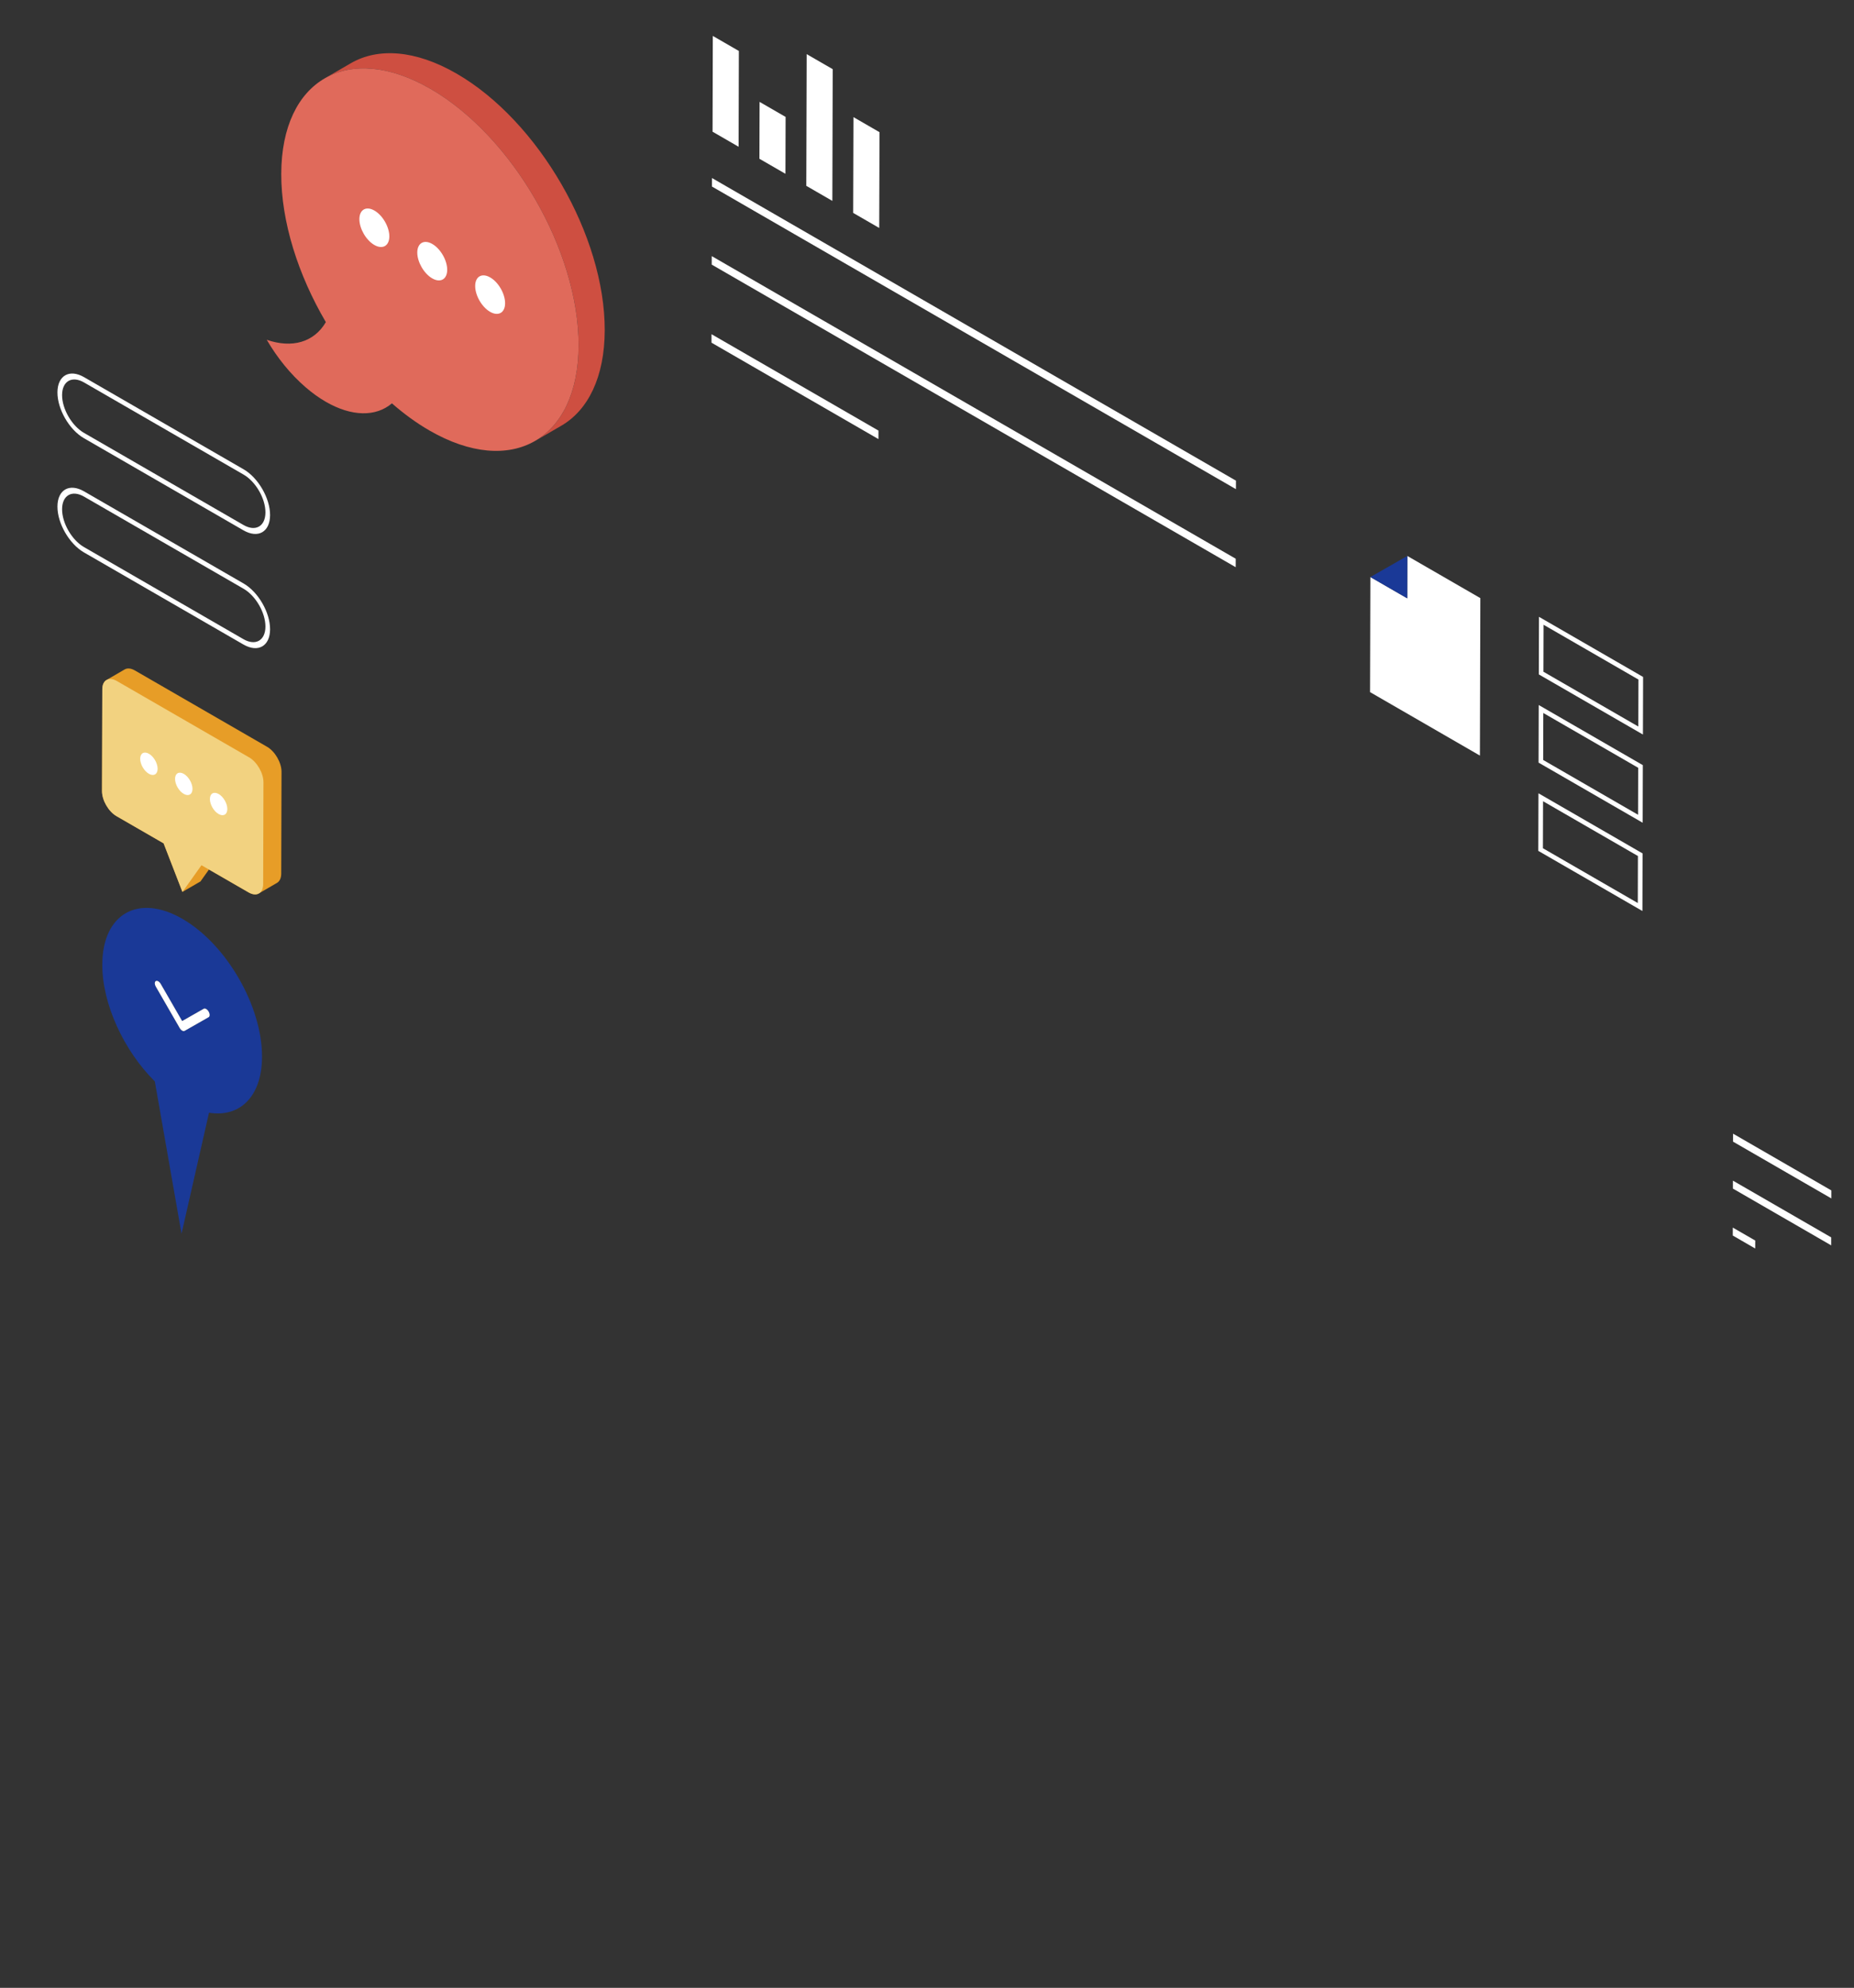 <svg width="570" height="611" viewBox="0 0 570 611" fill="none" xmlns="http://www.w3.org/2000/svg">
<rect x="0" y="0" width="570" height="611" fill="#333333" stroke="none"/>
<path d="M82.1 229.53L41.48 206.08C40.24 205.36 39.12 205.3 38.31 205.77C36.46 206.84 34.62 207.92 32.77 208.99C31.97 209.45 31.46 210.44 31.46 211.85L31.37 243.13C31.37 245.96 33.35 249.41 35.82 250.84L50.31 259.2L56.1 274.14L61.64 270.92L64.25 267.25L76.44 274.28C77.76 275.04 78.95 275.06 79.77 274.48C79.72 274.52 79.67 274.56 79.62 274.59L85.16 271.37C85.96 270.9 86.46 269.91 86.46 268.51L86.55 237.23C86.55 234.4 84.57 230.95 82.1 229.53V229.53ZM33.81 208.69C33.75 208.69 33.69 208.7 33.63 208.71C33.69 208.71 33.75 208.69 33.81 208.69ZM33.1 208.83C33.05 208.85 33 208.88 32.95 208.9C33 208.88 33.05 208.85 33.1 208.83ZM33.44 208.73C33.38 208.74 33.33 208.76 33.27 208.78C33.33 208.76 33.38 208.74 33.44 208.73ZM34.02 208.69C34.08 208.69 34.14 208.69 34.21 208.69C34.15 208.69 34.09 208.69 34.02 208.69ZM34.44 208.73C34.5 208.73 34.56 208.74 34.62 208.76C34.56 208.75 34.5 208.74 34.44 208.73ZM34.89 208.83C34.94 208.85 34.99 208.86 35.05 208.87C35 208.85 34.95 208.84 34.89 208.83ZM35.38 209C35.38 209 35.46 209.03 35.5 209.05C35.46 209.03 35.42 209.02 35.38 209ZM79.91 274.39C79.96 274.35 80.01 274.29 80.06 274.24C80.01 274.29 79.96 274.34 79.91 274.39ZM80.17 274.14C80.22 274.08 80.27 274.02 80.31 273.96C80.27 274.02 80.22 274.09 80.17 274.14ZM80.91 272.23C80.92 272.07 80.93 271.9 80.93 271.72C80.93 271.9 80.93 272.07 80.91 272.23ZM80.39 273.85C80.43 273.78 80.47 273.7 80.51 273.62C80.47 273.7 80.43 273.78 80.39 273.85ZM80.58 273.51C80.62 273.42 80.65 273.33 80.69 273.24C80.66 273.33 80.62 273.43 80.58 273.51ZM80.73 273.13C80.77 273.02 80.79 272.91 80.82 272.79C80.79 272.9 80.77 273.02 80.73 273.13ZM80.84 272.7C80.87 272.57 80.89 272.43 80.9 272.29C80.89 272.43 80.87 272.57 80.84 272.7Z" fill="#E79D27"/>
<path d="M76.55 232.76C79.01 234.18 81.01 237.63 81 240.46L80.91 271.75C80.91 274.58 78.9 275.73 76.43 274.3L61.94 265.94L56.09 274.16L50.3 259.22L35.81 250.86C33.35 249.44 31.35 245.99 31.36 243.15L31.45 211.87C31.45 209.04 33.46 207.9 35.93 209.32L76.55 232.77V232.76Z" fill="#F2D280"/>
<path d="M45.79 231.68C44.31 230.83 43.11 231.51 43.1 233.21C43.1 234.91 44.29 236.98 45.77 237.83C47.25 238.68 48.45 238 48.46 236.3C48.46 234.6 47.27 232.53 45.79 231.68Z" fill="white"/>
<path d="M56.51 237.86C55.03 237.01 53.83 237.69 53.82 239.39C53.82 241.09 55.01 243.16 56.49 244.01C57.97 244.86 59.17 244.18 59.18 242.48C59.18 240.78 57.99 238.71 56.51 237.86Z" fill="white"/>
<path d="M67.22 244.05C65.74 243.2 64.54 243.88 64.53 245.58C64.53 247.28 65.72 249.35 67.2 250.2C68.68 251.05 69.88 250.37 69.89 248.67C69.89 246.97 68.7 244.9 67.22 244.04" fill="white"/>
<path d="M55.99 313.83L62.63 310.05C62.84 309.93 63.11 309.97 63.38 310.13C63.65 310.29 63.92 310.56 64.13 310.92C64.54 311.64 64.54 312.41 64.13 312.65L56.74 316.86C56.53 316.98 56.26 316.94 55.99 316.78C55.72 316.62 55.45 316.35 55.24 315.99L47.9 303.27C47.49 302.55 47.48 301.77 47.9 301.54C48.11 301.42 48.38 301.46 48.65 301.62C48.92 301.78 49.19 302.05 49.4 302.41L55.99 313.83M56.08 282.42C42.52 274.59 31.49 280.88 31.45 296.47C31.42 308.69 38.15 323.01 47.6 332.39L55.81 379.19L64.26 342.01C73.73 343.55 80.53 337.05 80.56 324.83C80.6 309.24 69.64 290.25 56.08 282.42" fill="#1A3997"/>
<path d="M63.39 310.13C63.12 309.97 62.85 309.94 62.64 310.05L56 313.83L49.41 302.41C49.2 302.05 48.93 301.78 48.66 301.62C48.39 301.46 48.12 301.43 47.91 301.54C47.49 301.77 47.49 302.55 47.91 303.27L55.25 315.99C55.46 316.35 55.73 316.62 56 316.78C56.27 316.94 56.54 316.97 56.75 316.86L64.14 312.65C64.56 312.41 64.56 311.64 64.14 310.92C63.93 310.56 63.66 310.29 63.39 310.13Z" fill="white"/>
<path d="M126.69 120.61C124.01 122.17 121.33 123.72 118.65 125.28C119.3 124.9 119.91 124.47 120.49 123.97L128.53 119.3C127.95 119.8 127.34 120.23 126.69 120.61Z" fill="#253E59"/>
<path d="M140.37 22.62C127.67 15.29 116.16 14.61 107.85 19.44C105.17 21 102.49 22.55 99.81 24.11C108.12 19.28 119.63 19.96 132.33 27.3C157.57 41.87 177.96 77.2 177.88 106.2C177.84 120.61 172.75 130.75 164.55 135.51L172.59 130.84C180.79 126.07 185.88 115.93 185.92 101.53C186 72.53 165.61 37.2 140.37 22.62V22.62Z" fill="#CE4F41"/>
<path d="M132.33 27.29C157.57 41.86 177.96 77.19 177.88 106.19C177.8 135.19 157.27 146.89 132.03 132.32C128.04 130.02 124.18 127.2 120.49 123.97C115.6 128.16 108.13 128.09 100.18 123.5C98.11 122.31 96.01 120.81 93.92 119C89.25 114.97 85.2 109.91 82.01 104.44C89.76 107.12 96.54 105.23 100.18 99.01C91.68 84.55 86.43 68.17 86.47 53.42C86.55 24.42 107.08 12.71 132.32 27.29H132.33Z" fill="#E06A5B"/>
<path d="M132.91 74.99C130.37 73.52 128.3 74.7 128.29 77.62C128.29 80.54 130.34 84.1 132.88 85.56C135.42 87.03 137.48 85.85 137.49 82.93C137.49 80.01 135.45 76.46 132.91 74.99ZM115.11 64.72C112.57 63.25 110.5 64.43 110.49 67.35C110.49 70.27 112.54 73.83 115.08 75.29C117.62 76.76 119.69 75.58 119.7 72.66C119.7 69.74 117.65 66.18 115.11 64.72ZM150.7 85.27C148.16 83.8 146.1 84.98 146.09 87.9C146.09 90.82 148.13 94.37 150.67 95.84C153.21 97.31 155.28 96.13 155.29 93.21C155.29 90.29 153.25 86.73 150.7 85.27Z" fill="white"/>
<path d="M379.92 171.74L218.82 78.72L218.81 81.33L379.91 174.34L379.92 171.74Z" fill="white"/>
<path d="M379.99 147.74L218.89 54.72L218.88 57.33L379.98 150.35L379.99 147.74Z" fill="white"/>
<path d="M270.08 132.35L218.75 102.72V105.33L270.07 134.96L270.08 132.35Z" fill="white"/>
<path d="M474.52 206.47L474.56 192.03L503.73 208.87L503.69 223.31L474.52 206.47ZM505.16 208.07L473.15 189.59L473.1 207.29L505.11 225.77L505.16 208.07Z" fill="white"/>
<path d="M474.44 233.59L474.48 219.15L503.65 235.99L503.61 250.43L474.44 233.59ZM505.08 235.18L473.07 216.7L473.02 234.4L505.03 252.88L505.08 235.18Z" fill="white"/>
<path d="M474.36 260.72L474.4 246.27L503.57 263.11L503.53 277.56L474.36 260.72ZM505 262.31L472.99 243.83L472.94 261.53L504.95 280.01L505 262.31" fill="white"/>
<path d="M25.8 168.14C22.08 165.99 19.07 160.77 19.09 156.5C19.11 152.23 22.13 150.5 25.85 152.65L74.9 180.97C78.62 183.12 81.63 188.34 81.61 192.6C81.59 196.86 78.57 198.6 74.85 196.46L25.8 168.14M74.9 179.35L25.85 151.03C21.36 148.43 17.68 150.52 17.66 155.69C17.64 160.86 21.3 167.18 25.79 169.78L74.84 198.1C79.34 200.7 83.01 198.61 83.03 193.43C83.05 188.25 79.4 181.95 74.9 179.35Z" fill="white"/>
<path d="M25.8 133.04C22.08 130.89 19.07 125.68 19.09 121.41C19.11 117.14 22.13 115.41 25.85 117.56L74.9 145.88C78.62 148.03 81.63 153.24 81.61 157.51C81.59 161.78 78.57 163.51 74.85 161.36L25.8 133.04M74.9 144.25L25.85 115.93C21.36 113.33 17.68 115.42 17.66 120.6C17.64 125.78 21.3 132.09 25.79 134.68L74.84 163C79.34 165.6 83.01 163.51 83.03 158.34C83.05 153.17 79.4 146.85 74.9 144.25Z" fill="white"/>
<path d="M562.99 380.33L532.78 362.89L532.77 365.33L562.99 382.78V380.33Z" fill="white"/>
<path d="M563.03 365.89L532.82 348.45L532.81 350.9L563.03 368.35V365.89Z" fill="white"/>
<path d="M539.64 381.3L532.74 377.32L532.73 379.76L539.63 383.75L539.64 381.3Z" fill="white"/>
<path d="M432.67 170.88L455.12 183.84L454.99 232.24L421.21 212.73L421.31 177.36L432.64 183.9L432.67 170.88Z" fill="white"/>
<path d="M432.67 170.88L432.64 183.9L421.31 177.36L432.67 170.88Z" fill="#1A3997"/>
<path d="M227.16 15.67L219.15 11.04L219.07 40.48L227.08 45.11L227.16 15.67Z" fill="white"/>
<path d="M241.53 35.94L233.53 31.32L233.48 48.8L241.48 53.42L241.53 35.94Z" fill="white"/>
<path d="M256.01 21.26L248.01 16.64L247.89 57.12L255.9 61.75L256.01 21.26Z" fill="white"/>
<path d="M270.4 40.63L262.39 36L262.3 65.44L270.31 70.07L270.4 40.63Z" fill="white"/>
</svg>
